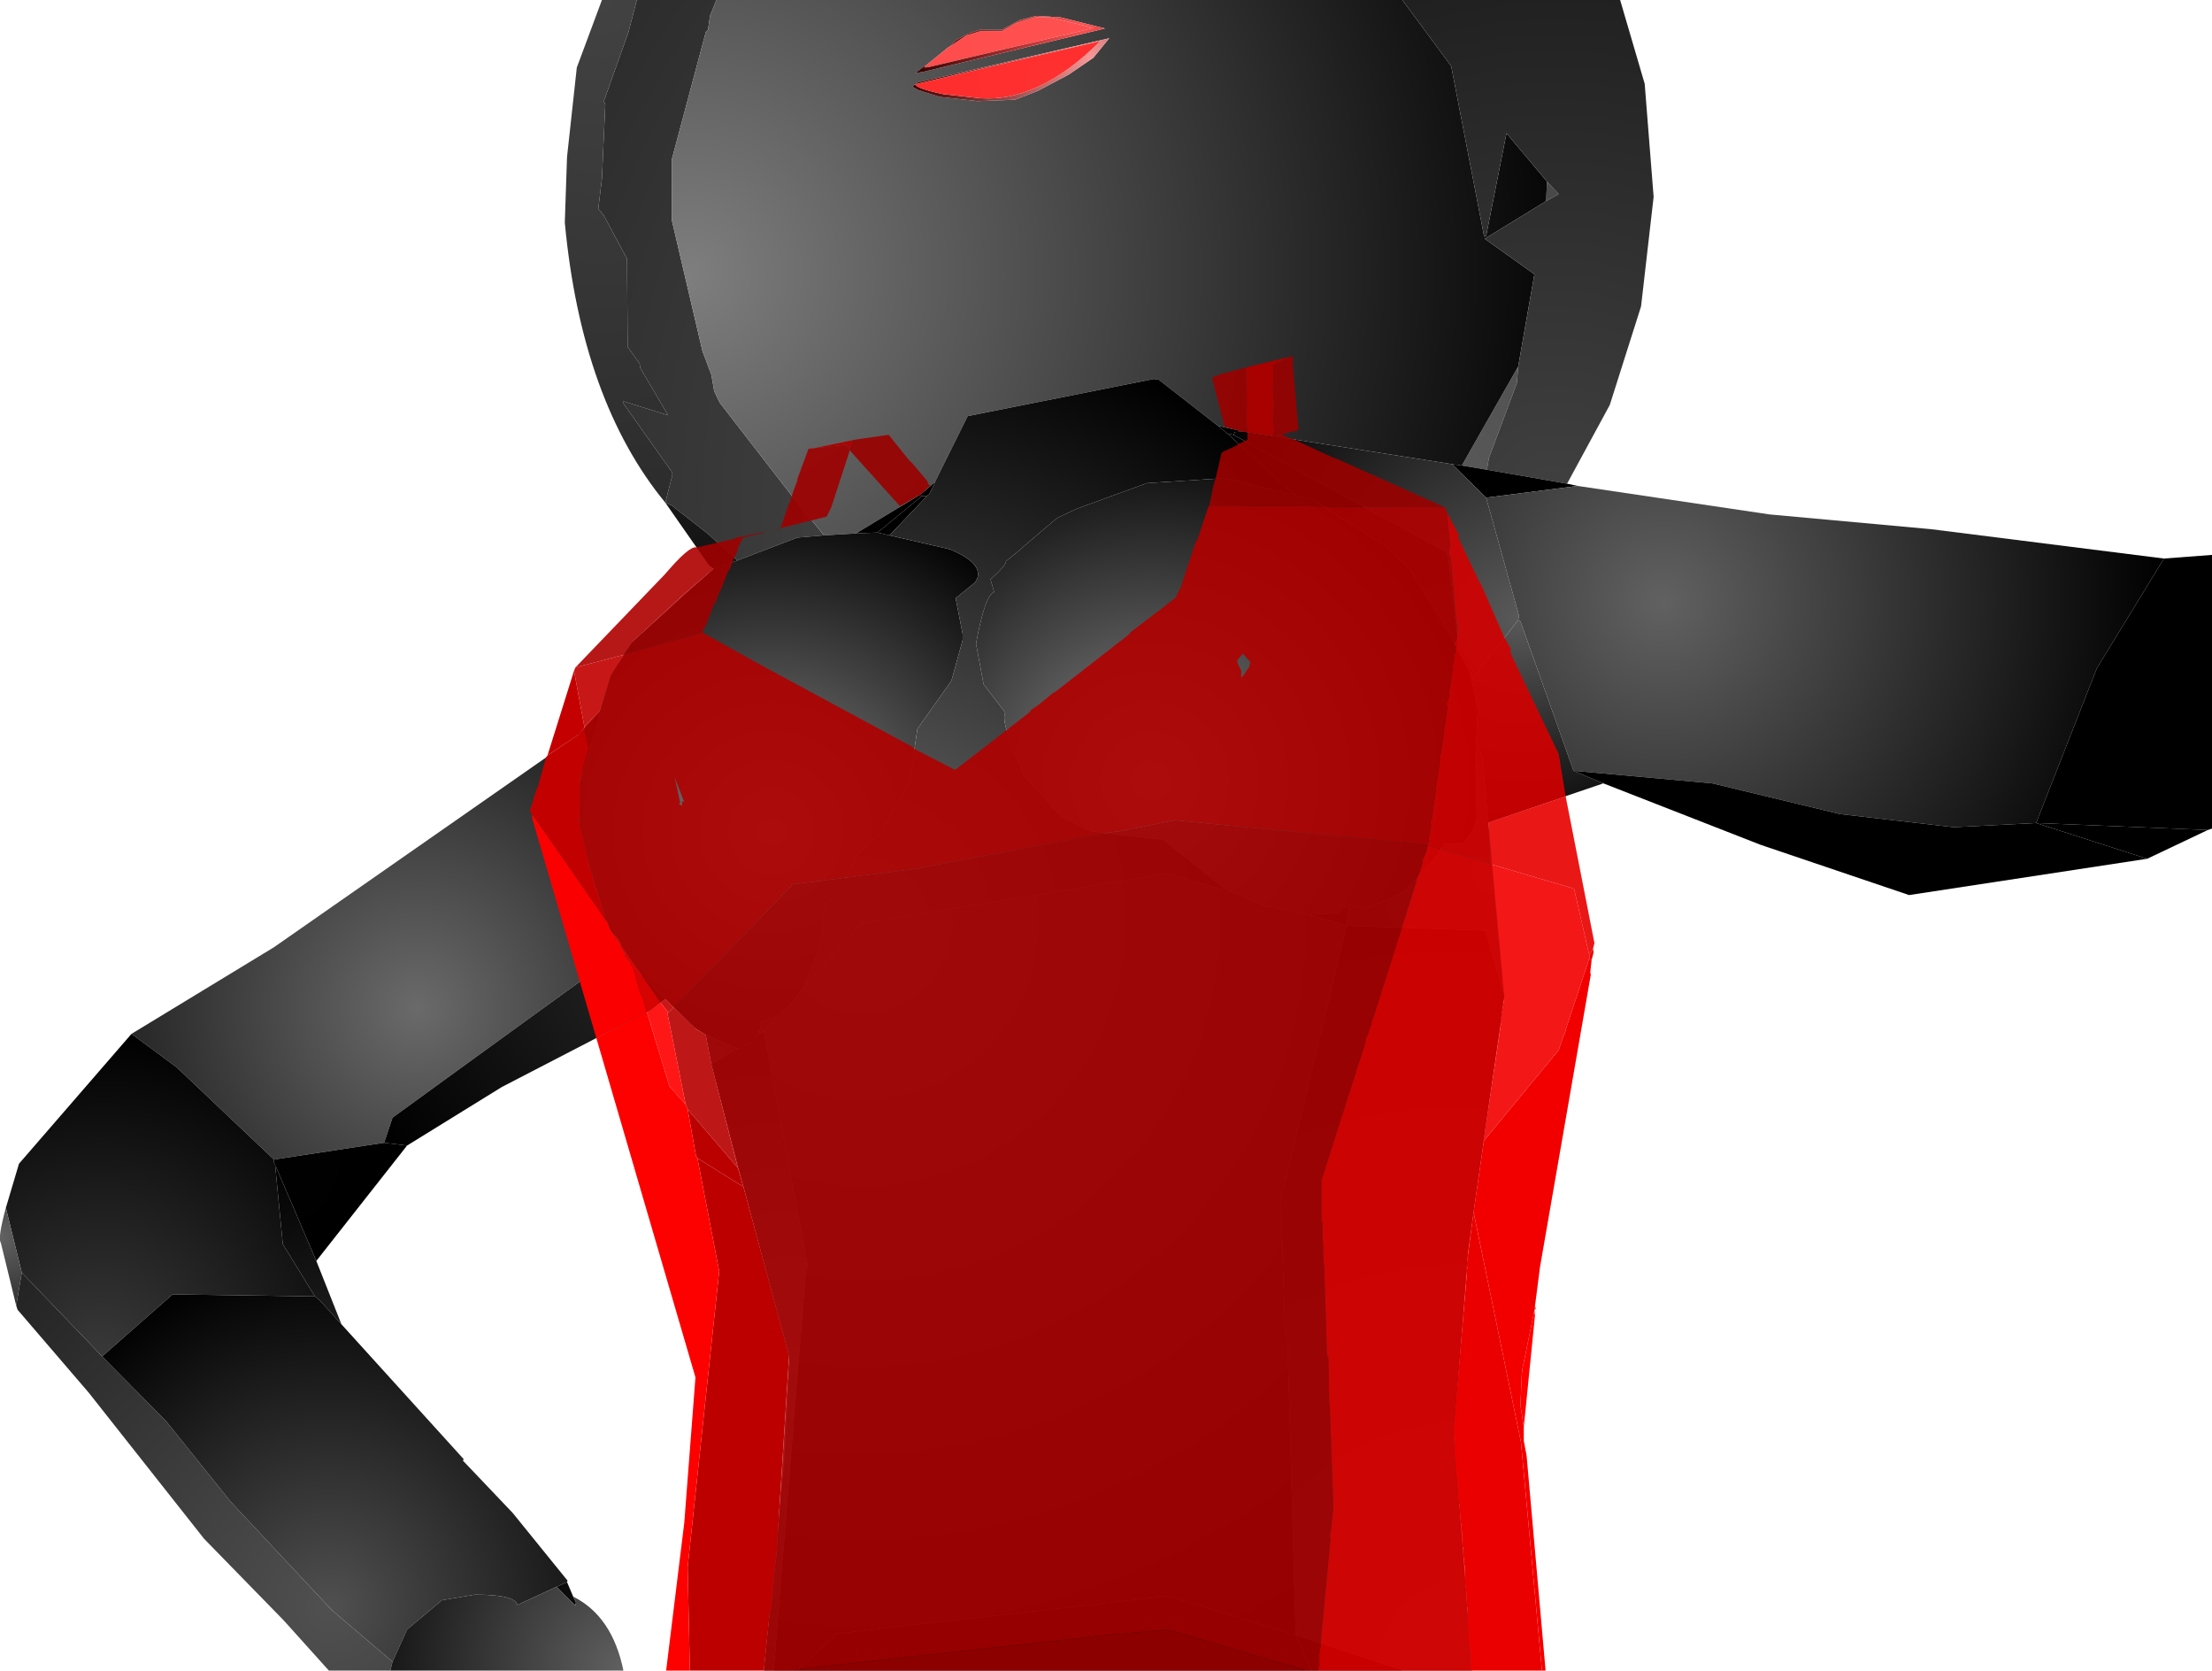 <?xml version="1.0" encoding="UTF-8" standalone="no"?>
<svg xmlns:xlink="http://www.w3.org/1999/xlink" height="299.1px" width="396.15px" xmlns="http://www.w3.org/2000/svg">
  <g transform="matrix(1.0, 0.0, 0.0, 1.0, 397.05, 300.0)">
    <path d="M-283.0 -300.0 L-268.75 -300.0 -269.9 -297.15 -270.25 -294.65 -270.65 -294.25 -276.75 -271.4 -276.75 -260.65 -271.25 -237.15 -269.65 -232.9 -269.15 -230.0 -268.15 -227.9 -255.25 -211.25 -255.0 -211.0 -249.5 -204.15 -254.25 -203.75 -265.0 -199.65 -270.25 -204.4 -276.75 -209.5 -277.9 -210.0 -276.65 -214.9 -276.65 -215.4 -285.5 -227.9 -285.4 -228.15 -277.4 -225.65 -282.4 -234.15 -282.5 -234.9 -284.65 -237.9 -284.75 -253.65 -288.9 -261.4 -289.9 -262.65 -289.25 -268.0 -288.65 -281.25 -288.9 -281.9 -284.5 -294.25 -283.0 -300.0 M-120.15 -264.0 L-120.0 -267.5 -117.9 -265.25 -120.15 -264.0 M-130.75 -215.9 L-135.25 -216.65 -125.15 -234.4 -125.4 -231.4 -130.4 -218.0 -130.75 -215.9" fill="url(#gradient0)" fill-rule="evenodd" stroke="none"/>
    <path d="M-268.75 -300.0 L-145.9 -300.0 -137.15 -288.15 -131.25 -257.65 -130.9 -257.75 -127.25 -276.15 -120.0 -267.5 -120.15 -264.0 -131.15 -257.25 -122.25 -250.9 -125.15 -234.4 -135.25 -216.65 -137.0 -216.9 -174.4 -222.75 -178.9 -223.75 -189.5 -232.0 -190.4 -232.15 -223.75 -225.5 -229.65 -213.65 -232.15 -211.5 -243.75 -204.5 -249.5 -204.15 -255.0 -211.0 -255.25 -211.25 -268.15 -227.9 -269.15 -230.0 -269.65 -232.9 -271.25 -237.15 -276.75 -260.65 -276.75 -271.4 -270.65 -294.25 -270.25 -294.65 -269.9 -297.15 -268.75 -300.0 M-233.15 -284.9 L-233.65 -284.5 -232.65 -283.9 -228.75 -282.65 -222.0 -281.9 -215.25 -282.15 -211.15 -283.75 -205.65 -286.65 -201.25 -289.65 -198.4 -293.15 -232.65 -285.25 -233.15 -284.9 M-231.4 -288.25 L-233.15 -286.9 -231.65 -287.15 -199.15 -294.9 -207.15 -296.9 -211.5 -297.15 -214.4 -296.4 -217.65 -294.65 -221.65 -294.65 -223.25 -294.15 -225.75 -292.9 -227.0 -291.65 -227.25 -291.5 -231.25 -288.25 -231.4 -288.25" fill="url(#gradient1)" fill-rule="evenodd" stroke="none"/>
    <path d="M-270.65 -114.75 L-272.65 -116.0 -277.9 -121.15 -285.25 -128.65 -285.25 -129.25 -288.0 -133.9 -291.4 -144.25 -293.4 -152.25 -293.25 -160.0 -290.15 -169.9 -289.65 -172.65 -287.65 -179.15 -284.0 -184.9 -269.25 -198.15 -265.0 -199.65 -254.25 -203.75 -249.5 -204.15 -243.75 -204.5 -239.9 -204.65 -237.75 -204.15 -226.9 -201.65 Q-221.15 -199.25 -222.0 -196.5 L-222.4 -195.75 -225.9 -192.9 -224.65 -186.5 -224.65 -185.4 -226.65 -178.15 -232.75 -169.5 -234.15 -160.0 -239.15 -151.15 -243.9 -146.5 Q-246.0 -140.65 -249.15 -138.25 L-249.5 -137.4 -249.9 -131.65 -252.9 -123.65 -255.25 -120.4 -257.75 -118.15 -260.9 -116.9 -260.75 -116.25 -261.4 -114.75 -262.65 -113.15 -265.0 -112.25 -270.65 -114.75" fill="url(#gradient2)" fill-rule="evenodd" stroke="none"/>
    <path d="M-232.15 -211.5 L-232.0 -211.15 -239.9 -204.65 -243.75 -204.5 -232.15 -211.5" fill="url(#gradient3)" fill-rule="evenodd" stroke="none"/>
    <path d="M-232.0 -211.15 L-231.0 -211.25 -237.75 -204.15 -239.9 -204.65 -232.0 -211.15" fill="url(#gradient4)" fill-rule="evenodd" stroke="none"/>
    <path d="M-229.65 -213.65 L-229.75 -213.25 -230.65 -211.5 -231.0 -211.25 -232.0 -211.15 -232.15 -211.5 -229.65 -213.65 M-177.25 -222.4 L-178.9 -223.75 -174.4 -222.75 -175.9 -222.65 -176.15 -222.15 -177.25 -222.4" fill="url(#gradient5)" fill-rule="evenodd" stroke="none"/>
    <path d="M-231.0 -211.25 L-230.65 -211.5 -229.75 -213.25 -229.65 -213.65 -223.75 -225.5 -190.4 -232.15 -189.5 -232.0 -178.9 -223.75 -177.25 -222.4 -165.25 -211.4 -177.65 -214.4 -191.65 -213.5 -204.25 -208.9 -207.75 -207.25 -213.75 -202.15 -214.15 -201.75 -216.9 -199.5 Q-216.75 -198.9 -219.65 -196.25 L-219.0 -194.0 Q-220.65 -193.5 -222.25 -184.75 L-220.9 -177.5 -217.0 -172.4 Q-218.0 -170.9 -213.65 -161.15 L-206.9 -153.75 -201.65 -151.15 -188.75 -149.65 -178.0 -141.15 -176.0 -140.15 -187.65 -143.5 -188.9 -143.5 -242.75 -134.65 -252.9 -123.65 -249.9 -131.65 -249.5 -137.4 -249.15 -138.25 Q-246.0 -140.65 -243.9 -146.5 L-239.15 -151.15 -234.15 -160.0 -232.75 -169.5 -226.65 -178.15 -224.65 -185.4 -224.65 -186.5 -225.9 -192.9 -222.4 -195.75 -222.0 -196.5 Q-221.15 -199.25 -226.9 -201.65 L-237.75 -204.15 -231.0 -211.25 M-162.75 -136.25 L-157.65 -136.5 -155.4 -138.0 -155.9 -134.25 -162.75 -136.25 M-260.75 -116.25 L-260.9 -116.9 -257.75 -118.15 -260.25 -115.25 -260.75 -116.25" fill="url(#gradient6)" fill-rule="evenodd" stroke="none"/>
    <path d="M-130.5 -152.75 L-127.65 -121.75 -131.0 -133.4 -155.9 -134.25 -155.4 -138.0 -153.65 -137.5 -151.4 -137.65 -145.5 -140.4 -139.75 -146.65 -138.5 -148.9 -135.15 -148.9 -134.75 -149.25 Q-133.0 -151.4 -132.75 -153.0 L-132.65 -167.5 -131.5 -164.0 -130.5 -152.75 M-165.25 -211.4 L-177.25 -222.4 -176.15 -222.15 -138.0 -201.15 -137.65 -200.25 -135.75 -183.25 -137.4 -186.5 -144.4 -197.9 -148.75 -202.15 -161.25 -210.15 -165.25 -211.4" fill="url(#gradient7)" fill-rule="evenodd" stroke="none"/>
    <path d="M-176.0 -140.15 L-178.0 -141.15 -188.75 -149.65 -201.65 -151.15 -206.9 -153.75 -213.65 -161.15 Q-218.0 -170.9 -217.0 -172.4 L-220.9 -177.5 -222.25 -184.75 Q-220.65 -193.5 -219.0 -194.0 L-219.65 -196.25 Q-216.75 -198.9 -216.9 -199.5 L-214.15 -201.75 -213.75 -202.15 -207.75 -207.25 -204.25 -208.9 -191.65 -213.5 -177.65 -214.4 -165.25 -211.4 -161.25 -210.15 -148.75 -202.15 -144.4 -197.9 -137.4 -186.5 -135.75 -183.25 -135.75 -183.15 -134.0 -180.25 -133.5 -178.25 -132.4 -173.0 -132.65 -167.5 -132.75 -153.0 Q-133.0 -151.4 -134.75 -149.25 L-135.15 -148.9 -138.5 -148.9 -139.75 -146.65 -145.5 -140.4 -151.4 -137.65 -153.65 -137.5 -155.4 -138.0 -157.65 -136.5 -162.75 -136.25 -170.65 -137.9 -176.0 -140.15" fill="url(#gradient8)" fill-rule="evenodd" stroke="none"/>
    <path d="M-254.25 -0.9 L-258.5 -0.9 -252.75 -72.15 -252.4 -73.4 -260.25 -115.25 -257.75 -118.15 -255.25 -120.4 -252.9 -123.65 -242.75 -134.65 -188.9 -143.5 -187.65 -143.5 -176.0 -140.15 -170.65 -137.9 -162.75 -136.25 -155.9 -134.25 -167.65 -85.4 -166.9 -61.25 -166.5 -60.9 -165.0 -7.25 -187.9 -14.25 -247.15 -7.5 -254.25 -0.9" fill="url(#gradient9)" fill-rule="evenodd" stroke="none"/>
    <path d="M-145.9 -300.0 L-106.9 -300.0 -102.5 -285.0 -100.9 -264.75 -103.15 -245.15 -108.75 -227.5 -116.4 -213.4 -130.75 -215.9 -130.4 -218.0 -125.4 -231.4 -125.15 -234.4 -122.25 -250.9 -131.15 -257.25 -120.15 -264.0 -117.9 -265.25 -120.0 -267.5 -127.25 -276.15 -130.9 -257.75 -131.25 -257.65 -137.15 -288.15 -145.9 -300.0" fill="url(#gradient10)" fill-rule="evenodd" stroke="none"/>
    <path d="M-116.4 -213.4 L-114.5 -213.0 -130.9 -210.9 -137.0 -216.9 -135.25 -216.65 -130.75 -215.9 -116.4 -213.4" fill="url(#gradient11)" fill-rule="evenodd" stroke="none"/>
    <path d="M-231.4 -288.25 L-231.25 -288.25 -227.25 -291.5 -227.0 -291.65 -224.0 -293.65 -221.5 -294.4 -217.65 -294.4 -215.0 -295.9 -211.65 -296.9 -209.0 -296.9 -201.15 -295.0 -230.65 -288.0 -231.5 -287.9 -231.4 -288.25" fill="url(#gradient12)" fill-rule="evenodd" stroke="none"/>
    <path d="M-227.0 -291.65 L-225.75 -292.9 -223.25 -294.15 -221.65 -294.65 -217.65 -294.65 -214.4 -296.4 -211.5 -297.15 -207.15 -296.9 -199.15 -294.9 -231.65 -287.15 -233.15 -286.9 -231.4 -288.25 -231.5 -287.9 -230.65 -288.0 -201.15 -295.0 -209.0 -296.9 -211.65 -296.9 -215.0 -295.9 -217.65 -294.4 -221.5 -294.4 -224.0 -293.65 -227.0 -291.65" fill="url(#gradient13)" fill-rule="evenodd" stroke="none"/>
    <path d="M-233.15 -284.9 L-232.65 -285.25 -198.4 -293.15 -201.25 -289.65 -205.65 -286.65 -211.15 -283.75 -215.25 -282.15 -222.0 -281.9 -228.75 -282.65 -232.65 -283.9 -233.65 -284.5 -233.15 -284.9 Q-232.9 -284.15 -228.15 -283.15 L-222.25 -282.5 Q-211.4 -281.25 -200.0 -292.65 L-233.15 -284.9" fill="url(#gradient14)" fill-rule="evenodd" stroke="none"/>
    <path d="M-233.15 -284.9 L-200.0 -292.65 Q-211.4 -281.25 -222.25 -282.5 L-228.15 -283.15 Q-232.9 -284.15 -233.15 -284.9" fill="url(#gradient15)" fill-rule="evenodd" stroke="none"/>
    <path d="M-137.0 -216.9 L-130.9 -210.9 -125.0 -189.75 -125.15 -189.0 -133.5 -178.25 -134.0 -180.25 -135.75 -183.15 -135.75 -183.25 -137.65 -200.25 -138.0 -201.15 -176.15 -222.15 -175.9 -222.65 -174.4 -222.75 -137.0 -216.9" fill="url(#gradient16)" fill-rule="evenodd" stroke="none"/>
    <path d="M-114.5 -213.0 L-80.15 -207.9 -51.15 -205.25 -9.5 -200.0 -21.5 -180.4 -32.4 -152.65 -47.15 -151.9 -67.5 -154.25 -90.4 -159.75 -115.25 -162.0 -124.75 -188.75 -125.15 -189.0 -125.0 -189.75 -130.9 -210.9 -114.5 -213.0" fill="url(#gradient17)" fill-rule="evenodd" stroke="none"/>
    <path d="M-277.9 -210.0 Q-292.9 -228.25 -295.9 -260.15 L-295.5 -271.9 -293.75 -287.9 -289.25 -300.0 -283.0 -300.0 -284.5 -294.25 -288.9 -281.9 -288.65 -281.25 -289.25 -268.0 -289.9 -262.65 -288.9 -261.4 -284.75 -253.65 -284.65 -237.9 -282.5 -234.9 -282.4 -234.15 -277.4 -225.65 -285.4 -228.15 -285.5 -227.9 -276.65 -215.4 -276.65 -214.9 -277.9 -210.0" fill="url(#gradient18)" fill-rule="evenodd" stroke="none"/>
    <path d="M-269.25 -198.15 L-270.15 -198.9 -277.9 -210.0 -276.75 -209.5 -270.25 -204.4 -265.0 -199.65 -269.25 -198.15" fill="url(#gradient19)" fill-rule="evenodd" stroke="none"/>
    <path d="M-9.5 -200.0 L-0.9 -200.65 -0.9 -151.65 -1.65 -151.4 -32.4 -152.65 -21.5 -180.4 -9.5 -200.0" fill="url(#gradient20)" fill-rule="evenodd" stroke="none"/>
    <path d="M-1.65 -151.4 L-12.5 -146.25 -32.4 -152.65 -1.65 -151.4" fill="url(#gradient21)" fill-rule="evenodd" stroke="none"/>
    <path d="M-109.9 -159.75 L-130.5 -152.75 -131.5 -164.0 -132.65 -167.5 -132.4 -173.0 -133.5 -178.25 -125.15 -189.0 -124.75 -188.75 -115.25 -162.0 -109.9 -159.75" fill="url(#gradient22)" fill-rule="evenodd" stroke="none"/>
    <path d="M-12.5 -146.25 L-55.15 -139.75 -81.75 -148.75 -109.9 -159.75 -115.25 -162.0 -90.4 -159.75 -67.5 -154.25 -47.15 -151.9 -32.4 -152.65 -12.5 -146.25" fill="url(#gradient23)" fill-rule="evenodd" stroke="none"/>
    <path d="M-373.5 -114.9 L-348.0 -130.4 -293.5 -168.4 -289.65 -172.65 -290.15 -169.9 -293.25 -160.0 -293.4 -152.25 -291.4 -144.25 -288.0 -133.9 -285.25 -129.25 -285.25 -128.65 -288.4 -127.75 -326.75 -99.9 -328.25 -95.4 -348.0 -92.4 -365.4 -108.9 -373.5 -114.9" fill="url(#gradient24)" fill-rule="evenodd" stroke="none"/>
    <path d="M-396.0 -83.75 L-393.65 -91.65 -373.5 -114.9 -365.4 -108.9 -348.0 -92.4 -348.0 -91.9 -347.9 -91.65 -347.75 -91.4 -347.75 -91.15 -346.4 -77.25 -340.65 -67.9 -366.15 -68.25 -378.75 -57.15 -393.15 -72.15 -396.0 -83.75" fill="url(#gradient25)" fill-rule="evenodd" stroke="none"/>
    <path d="M-394.15 -66.25 L-396.9 -77.5 Q-397.5 -78.25 -396.0 -83.75 L-393.15 -72.15 -394.15 -66.25" fill="url(#gradient26)" fill-rule="evenodd" stroke="none"/>
    <path d="M-327.15 -0.9 L-338.15 -0.9 -346.25 -9.9 -360.5 -24.5 -381.15 -50.65 -393.9 -65.5 -394.15 -66.25 -393.15 -72.15 -378.75 -57.15 -367.25 -45.5 -355.75 -31.15 -337.65 -11.75 -326.75 -2.5 -327.15 -0.9" fill="url(#gradient27)" fill-rule="evenodd" stroke="none"/>
    <path d="M-127.65 -121.75 L-134.15 -76.15 -136.65 -43.15 -133.4 -0.9 -145.75 -0.9 -165.0 -7.25 -166.5 -60.9 -166.9 -61.25 -167.65 -85.4 -155.9 -134.25 -131.0 -133.4 -127.65 -121.75" fill="url(#gradient28)" fill-rule="evenodd" stroke="none"/>
    <path d="M-162.15 -0.9 L-254.25 -0.9 -247.15 -7.5 -187.9 -14.25 -165.0 -7.25 -162.15 -0.9" fill="url(#gradient29)" fill-rule="evenodd" stroke="none"/>
    <path d="M-258.5 -0.9 L-260.25 -0.9 -256.65 -37.75 -255.65 -56.4 -269.65 -109.5 -265.0 -112.25 -262.65 -113.15 -261.4 -114.75 -260.25 -115.25 -252.4 -73.4 -252.75 -72.15 -258.5 -0.9" fill="url(#gradient30)" fill-rule="evenodd" stroke="none"/>
    <path d="M-277.9 -121.15 L-280.4 -119.25 -307.15 -105.4 -324.15 -94.9 -328.25 -95.4 -326.75 -99.9 -288.4 -127.75 -285.25 -128.65 -277.9 -121.15" fill="url(#gradient31)" fill-rule="evenodd" stroke="none"/>
    <path d="M-324.15 -94.9 L-340.4 -74.25 -347.65 -91.15 -347.75 -91.15 -347.75 -91.4 -347.9 -91.65 -348.0 -91.9 -348.0 -92.4 -328.25 -95.4 -324.15 -94.9" fill="url(#gradient32)" fill-rule="evenodd" stroke="none"/>
    <path d="M-269.65 -109.5 L-270.65 -114.75 -265.0 -112.25 -269.65 -109.5 M-261.4 -114.75 L-260.75 -116.25 -260.25 -115.25 -261.4 -114.75" fill="url(#gradient33)" fill-rule="evenodd" stroke="none"/>
    <path d="M-340.4 -74.25 L-335.9 -62.9 -339.75 -67.15 -340.65 -67.9 -346.4 -77.25 -347.75 -91.15 -347.65 -91.15 -340.4 -74.25" fill="url(#gradient34)" fill-rule="evenodd" stroke="none"/>
    <path d="M-335.9 -62.9 L-314.0 -38.75 -314.15 -38.5 -305.25 -29.15 -295.4 -17.0 -295.5 -16.75 -297.4 -15.9 -304.4 -12.65 Q-304.75 -14.5 -312.0 -14.5 L-317.9 -13.5 -324.15 -8.25 -326.75 -2.5 -337.65 -11.75 -355.75 -31.15 -367.25 -45.5 -378.75 -57.15 -366.15 -68.25 -340.65 -67.9 -339.75 -67.15 -335.9 -62.9" fill="url(#gradient35)" fill-rule="evenodd" stroke="none"/>
    <path d="M-295.5 -16.75 L-294.4 -14.15 -293.9 -13.15 -294.0 -12.5 -297.4 -15.9 -295.5 -16.75" fill="url(#gradient36)" fill-rule="evenodd" stroke="none"/>
    <path d="M-294.4 -14.15 Q-287.4 -10.65 -285.4 -0.9 L-327.15 -0.9 -326.75 -2.5 -324.15 -8.25 -317.9 -13.5 -312.0 -14.5 Q-304.75 -14.5 -304.4 -12.65 L-297.4 -15.9 -294.0 -12.5 -293.9 -13.15 -294.4 -14.15" fill="url(#gradient37)" fill-rule="evenodd" stroke="none"/>
    <path d="M-145.75 -0.9 L-162.15 -0.9 -165.0 -7.25 -145.75 -0.9" fill="url(#gradient38)" fill-rule="evenodd" stroke="none"/>
    <path d="M-163.0 -0.9 L-255.5 -0.9 -254.4 -1.0 -254.25 -1.15 -202.15 -6.9 -201.65 -7.0 -187.9 -8.25 -163.0 -0.9 M-244.5 -221.15 L-244.15 -221.25 -237.9 -222.15 -234.15 -217.5 -233.75 -217.15 -231.0 -213.9 -230.75 -213.25 -230.4 -213.0 -230.65 -212.9 -232.15 -211.5 -235.9 -209.4 -244.9 -219.4 -245.0 -219.75 -244.65 -220.5 -244.5 -221.15 M-138.25 -209.15 L-180.15 -209.5 -180.5 -209.4 -179.65 -213.4 -179.4 -214.15 -178.25 -219.0 -175.75 -220.15 -175.25 -220.5 -173.65 -221.25 -173.65 -222.65 -174.4 -222.65 -177.75 -223.65 -179.9 -232.0 -179.9 -232.5 -178.9 -232.75 -178.9 -232.9 -173.75 -234.25 -173.9 -233.65 -173.75 -227.4 -173.9 -227.15 -173.75 -226.65 -173.9 -226.25 -173.65 -222.65 -169.15 -221.9 -168.75 -223.15 -169.0 -223.9 -168.9 -228.0 -169.15 -230.75 -169.0 -231.15 -169.0 -234.65 -166.0 -236.15 -165.5 -236.15 -165.5 -234.5 -164.5 -223.0 -167.4 -222.25 -168.15 -222.15 -168.65 -221.9 -169.15 -221.9 -170.0 -221.5 -170.75 -221.25 -170.25 -221.25 -170.0 -221.5 -168.65 -221.9 -168.25 -221.9 -168.15 -222.0 -167.4 -222.15 -166.0 -221.5 -165.5 -221.4 -158.5 -218.15 -157.4 -217.75 -138.25 -209.15" fill="#9b0000" fill-opacity="0.91" fill-rule="evenodd" stroke="none"/>
    <path d="M-167.4 -222.15 L-168.15 -222.0 -168.25 -221.9 -168.65 -221.9 -170.0 -221.5 -170.25 -221.25 -170.75 -221.25 -170.0 -221.5 -169.15 -221.9 -168.65 -221.9 -168.15 -222.15 -167.4 -222.25 -167.4 -222.15" fill="#aa0000" fill-rule="evenodd" stroke="none"/>
    <path d="M-173.65 -222.65 L-173.9 -226.25 -173.75 -226.65 -173.9 -227.15 -173.75 -227.4 -173.9 -233.65 -173.75 -234.25 -166.0 -236.15 -169.0 -234.65 -169.0 -231.15 -169.15 -230.75 -168.9 -228.0 -169.0 -223.9 -168.75 -223.15 -169.15 -221.9 -173.65 -222.65" fill="#a90000" fill-rule="evenodd" stroke="none"/>
    <path d="M-137.9 -208.25 L-137.25 -202.0 -137.5 -201.4 -137.4 -200.5 -137.15 -200.0 -136.4 -191.15 -136.4 -190.75 -136.25 -190.15 -136.25 -189.5 -136.15 -189.0 -136.15 -188.4 -136.0 -188.0 -136.0 -186.5 -136.15 -185.65 -136.5 -184.75 -136.5 -184.4 -136.25 -184.15 -136.4 -183.9 -136.5 -182.9 -136.75 -182.65 -136.65 -182.4 -136.65 -182.0 -136.75 -181.15 -137.0 -180.75 -136.9 -180.25 -137.4 -176.65 -137.65 -176.15 -137.5 -175.75 -137.65 -174.9 -138.0 -174.0 -137.9 -173.5 -137.9 -173.0 -139.0 -165.0 -139.25 -164.65 -139.15 -164.0 -139.75 -159.65 -140.0 -158.9 -139.9 -158.65 -140.65 -153.25 -140.9 -152.9 -140.75 -152.25 -141.0 -150.65 -141.15 -150.25 -141.15 -149.65 -141.4 -148.65 -155.4 -150.15 -155.9 -150.15 -186.65 -153.15 -196.65 -151.15 -198.75 -150.9 -233.4 -144.4 -255.25 -141.65 -255.5 -141.15 -255.75 -141.0 -255.9 -140.75 -256.15 -140.5 -256.4 -140.4 -256.65 -140.0 -256.9 -140.0 -257.25 -139.4 -263.25 -133.25 -263.5 -132.9 -265.25 -131.15 -265.65 -131.0 -265.75 -130.65 -267.9 -128.4 -268.0 -128.25 -269.25 -127.0 -269.4 -126.9 -272.5 -123.65 -272.75 -123.5 -272.9 -123.25 -275.75 -120.25 -276.0 -120.15 -276.15 -119.9 -276.4 -119.65 -277.9 -121.15 -278.75 -120.5 -285.65 -130.5 -285.9 -131.25 -286.5 -132.15 -287.4 -133.0 -287.9 -133.75 -288.15 -134.5 -288.5 -135.15 -290.75 -142.25 -290.75 -142.65 -290.9 -142.9 -291.0 -143.75 -291.15 -143.9 -291.25 -144.15 -291.4 -144.4 -293.4 -153.25 -293.25 -153.65 -293.25 -160.0 -292.65 -162.15 -292.75 -162.15 -291.65 -166.0 -292.4 -169.65 -292.4 -169.9 -289.65 -172.65 -287.4 -179.4 -287.0 -179.9 -285.4 -182.75 -285.15 -182.9 -284.0 -183.15 -283.65 -183.4 -283.0 -183.4 -282.65 -183.65 -280.65 -184.15 -280.4 -184.25 -273.25 -186.15 -272.75 -186.4 -271.25 -186.75 -260.9 -181.0 -233.4 -166.15 -233.25 -165.9 -226.0 -162.15 -212.75 -172.4 -212.4 -172.9 -211.25 -173.65 -208.5 -175.9 -207.9 -176.25 -194.75 -186.5 -194.65 -186.75 -189.75 -190.5 -189.5 -190.65 -186.5 -193.0 -185.9 -194.25 -185.65 -194.65 -182.9 -203.0 -182.65 -203.25 -180.65 -209.25 -180.5 -209.4 -180.15 -209.5 -138.25 -209.15 -137.9 -208.25 M-174.65 -182.75 L-175.5 -181.75 -175.4 -181.25 -174.75 -179.9 -174.75 -178.75 -174.4 -179.0 -173.65 -180.15 -173.4 -180.4 -173.15 -181.25 -173.15 -181.5 -174.5 -183.0 -174.65 -182.75 M-274.65 -156.75 L-276.25 -160.9 -275.25 -156.4 -275.25 -156.25 -275.4 -156.15 -275.4 -156.0 -275.15 -155.9 -274.9 -155.75 -274.9 -156.5 -274.5 -156.5 -274.65 -156.75" fill="#b00000" fill-opacity="0.91" fill-rule="evenodd" stroke="none"/>
    <path d="M-272.25 -202.0 L-265.65 -203.5 -265.15 -203.75 -260.15 -204.75 -260.15 -204.65 -264.0 -203.75 -264.9 -201.9 -265.0 -201.25 -265.9 -199.4 -265.9 -199.25 -266.4 -198.0 -266.65 -197.75 -267.9 -194.5 -268.15 -194.15 -268.9 -192.15 -269.15 -191.9 -270.65 -188.0 -271.0 -187.5 -271.25 -186.75 -272.75 -186.4 -273.25 -186.15 -280.4 -184.25 -280.65 -184.15 -282.65 -183.65 -283.0 -183.4 -283.65 -183.4 -284.0 -183.15 -285.15 -182.9 -284.0 -184.9 -274.15 -194.0 -273.65 -194.4 -273.5 -194.5 -273.4 -194.65 -269.25 -198.15 -269.75 -198.65 -272.25 -202.0 M-258.45 -205.15 L-257.25 -205.5 -255.65 -210.15 -255.5 -210.15 -255.4 -210.5 -255.65 -210.65 -255.15 -211.0 -255.25 -211.25 -254.25 -214.0 -254.25 -214.25 -252.25 -219.65 -251.25 -219.75 -245.5 -220.4 -245.25 -220.15 -245.0 -219.75 -244.9 -219.4 -245.0 -218.9 -248.15 -209.25 -249.0 -207.5 -258.45 -205.15" fill="#9f0000" fill-opacity="0.91" fill-rule="evenodd" stroke="none"/>
    <path d="M-251.25 -219.75 L-244.5 -221.15 -244.65 -220.5 -245.0 -219.75 -245.25 -220.15 -245.5 -220.4 -251.25 -219.75" fill="#ad0000" fill-rule="evenodd" stroke="none"/>
    <path d="M-294.0 -180.5 L-278.0 -197.15 Q-273.65 -202.25 -272.4 -202.0 L-272.25 -202.0 -269.75 -198.65 -269.25 -198.15 -273.4 -194.65 -273.5 -194.5 -273.65 -194.4 -274.15 -194.0 -284.0 -184.9 -285.15 -182.9 -285.4 -182.75 -294.0 -180.5" fill="#af0000" fill-opacity="0.91" fill-rule="evenodd" stroke="none"/>
    <path d="M-137.9 -208.25 L-135.75 -204.15 -135.9 -203.75 -132.15 -195.9 -131.75 -195.25 -127.65 -185.9 -126.5 -183.9 -126.5 -183.0 -117.9 -165.0 -116.65 -157.4 -130.5 -152.75 -130.25 -148.0 -130.15 -147.65 -130.15 -145.4 -131.4 -145.65 -132.0 -145.9 -137.75 -147.5 -138.0 -147.75 -139.0 -147.9 -139.0 -148.0 -141.4 -148.65 -141.15 -149.65 -141.15 -150.25 -141.0 -150.65 -140.75 -152.25 -140.9 -152.9 -140.65 -153.25 -139.9 -158.65 -140.0 -158.9 -139.75 -159.65 -139.15 -164.0 -139.25 -164.65 -139.0 -165.0 -137.9 -173.0 -137.9 -173.5 -138.0 -174.0 -137.65 -174.9 -137.5 -175.75 -137.65 -176.15 -137.4 -176.65 -136.9 -180.25 -137.0 -180.75 -136.75 -181.15 -136.65 -182.0 -136.65 -182.4 -136.75 -182.65 -136.5 -182.9 -136.4 -183.9 -136.25 -184.15 -136.5 -184.4 -136.5 -184.75 -136.15 -185.65 -136.0 -186.5 -136.0 -188.0 -136.15 -188.4 -136.15 -189.0 -136.25 -189.5 -136.25 -190.15 -136.4 -190.75 -136.4 -191.15 -137.15 -200.0 -137.4 -200.5 -137.5 -201.4 -137.25 -202.0 -137.9 -208.25" fill="#d30000" fill-opacity="0.91" fill-rule="evenodd" stroke="none"/>
    <path d="M-161.0 -0.9 L-163.0 -0.9 -187.9 -8.25 -201.65 -7.0 -202.15 -6.9 -254.25 -1.15 -254.4 -1.0 -255.5 -0.9 -260.25 -0.9 -259.25 -10.65 -259.15 -10.9 -258.9 -12.25 -258.9 -12.5 -258.25 -19.65 -258.15 -20.15 -258.15 -20.65 -258.0 -21.5 -255.75 -56.9 -255.9 -57.9 -263.9 -87.5 -264.9 -90.9 -269.65 -109.5 -270.65 -114.75 -272.25 -115.65 -276.4 -119.65 -276.15 -119.9 -276.0 -120.15 -275.75 -120.25 -272.9 -123.25 -272.75 -123.5 -272.5 -123.65 -269.4 -126.9 -269.25 -127.0 -268.0 -128.25 -267.9 -128.4 -265.75 -130.65 -265.65 -131.0 -265.25 -131.15 -263.5 -132.9 -263.25 -133.25 -257.25 -139.4 -256.9 -140.0 -256.65 -140.0 -256.4 -140.4 -256.15 -140.5 -255.9 -140.75 -255.75 -141.0 -255.5 -141.15 -255.25 -141.65 -233.4 -144.4 -198.75 -150.9 -196.65 -151.15 -186.65 -153.15 -155.9 -150.15 -155.4 -150.15 -141.4 -148.65 -141.4 -148.4 -141.5 -147.9 -141.9 -146.75 -142.15 -146.4 -142.25 -146.0 -142.25 -145.65 -142.5 -144.75 -142.65 -144.4 -142.75 -144.0 -142.9 -143.65 -143.0 -143.25 -143.25 -142.65 -143.4 -142.4 -143.4 -142.0 -144.15 -139.75 -144.25 -139.25 -144.4 -138.9 -144.5 -138.5 -144.65 -138.15 -144.75 -137.75 -144.9 -137.4 -145.25 -136.15 -145.9 -134.25 -146.0 -133.75 -146.15 -133.4 -146.25 -133.0 -146.4 -132.65 -146.5 -132.25 -146.65 -131.9 -146.75 -131.5 -146.9 -131.15 -147.0 -130.65 -147.9 -127.9 -148.0 -127.5 -148.15 -127.15 -148.25 -126.75 -148.4 -126.4 -148.5 -126.0 -148.65 -125.65 -148.75 -125.15 -149.65 -122.5 -149.75 -122.0 -149.9 -121.65 -150.0 -121.25 -150.15 -120.9 -150.25 -120.5 -150.4 -120.15 -150.75 -118.9 -151.4 -117.0 -151.5 -116.5 -151.65 -116.15 -151.75 -115.75 -151.9 -115.4 -152.0 -115.0 -152.4 -114.15 -152.5 -114.15 -152.5 -113.4 -153.5 -110.25 -153.65 -109.9 -153.75 -109.5 -153.9 -109.15 -154.0 -108.75 -154.15 -108.4 -154.25 -107.9 -155.15 -105.15 -155.25 -104.75 -155.4 -104.4 -155.5 -104.0 -155.65 -103.65 -155.75 -103.25 -155.9 -102.9 -156.25 -101.65 -156.9 -99.75 -157.0 -99.25 -157.15 -98.9 -157.25 -98.5 -157.4 -98.15 -157.5 -97.75 -157.65 -97.4 -158.0 -96.15 -158.9 -93.4 -159.0 -93.0 -159.15 -92.65 -159.25 -92.25 -159.4 -91.9 -159.5 -91.5 -159.65 -91.15 -159.75 -90.65 -160.4 -88.75 -160.4 -81.4 -160.25 -81.15 -160.0 -74.0 -159.9 -73.25 -159.4 -57.4 -159.15 -57.0 -159.0 -49.25 -158.9 -48.65 -158.25 -30.15 -158.65 -26.0 -158.9 -25.0 -158.75 -24.5 -160.5 -5.9 -160.5 -5.65 -160.9 -3.15 -160.75 -2.75 -161.0 -0.9" fill="#a60000" fill-opacity="0.91" fill-rule="evenodd" stroke="none"/>
    <path d="M-294.25 -179.9 L-294.0 -180.5 -285.4 -182.75 -287.0 -179.9 -287.4 -179.4 -289.65 -172.65 -292.4 -169.9 -294.25 -179.9 M-278.75 -120.5 L-277.9 -121.15 -276.4 -119.65 -277.15 -118.9 -277.4 -118.75 -278.75 -120.5" fill="#c20000" fill-opacity="0.91" fill-rule="evenodd" stroke="none"/>
    <path d="M-130.15 -145.4 L-130.15 -147.65 -130.25 -148.0 -130.5 -152.75 -116.65 -157.4 -111.5 -131.15 -111.75 -130.15 -112.4 -128.9 -115.15 -140.9 -130.0 -145.25 -130.15 -145.4 M-287.4 -133.0 L-286.5 -132.15 -285.9 -131.25 -285.65 -130.5 -278.75 -120.5 -280.15 -119.5 -281.25 -118.9 -282.0 -121.5 -282.4 -122.15 -283.65 -126.75 -285.0 -128.65 -285.15 -128.65 -285.15 -128.9 -285.25 -129.15 -285.25 -129.25 -287.4 -133.0" fill="#e80000" fill-opacity="0.91" fill-rule="evenodd" stroke="none"/>
    <path d="M-290.25 -114.15 L-301.75 -153.5 -301.75 -154.15 -301.4 -153.75 -288.5 -135.15 -288.15 -134.5 -287.9 -133.75 -287.4 -133.0 -285.25 -129.25 -285.25 -129.15 -285.15 -128.9 -285.15 -128.65 -285.0 -128.65 -283.65 -126.75 -282.4 -122.15 -282.0 -121.5 -281.25 -118.9 -290.25 -114.15" fill="#fb0000" fill-rule="evenodd" stroke="none"/>
    <path d="M-301.75 -154.15 L-302.15 -154.75 -301.15 -158.15 -300.65 -159.4 -299.25 -164.4 -299.0 -164.75 -293.75 -168.25 -293.25 -168.65 -292.4 -169.65 -291.65 -166.0 -292.75 -162.15 -292.65 -162.15 -293.25 -160.0 -293.25 -153.65 -293.4 -153.25 -291.4 -144.4 -291.25 -144.15 -291.15 -143.9 -291.0 -143.75 -290.9 -142.9 -290.75 -142.65 -290.75 -142.25 -288.5 -135.15 -301.4 -153.75 -301.75 -154.15" fill="#c30000" fill-rule="evenodd" stroke="none"/>
    <path d="M-299.0 -164.75 L-294.25 -179.9 -292.4 -169.9 -292.4 -169.65 -293.25 -168.65 -293.75 -168.25 -299.0 -164.75" fill="#c50000" fill-rule="evenodd" stroke="none"/>
    <path d="M-141.4 -148.65 L-139.0 -148.0 -139.0 -147.9 -138.0 -147.75 -137.75 -147.5 -132.0 -145.9 -131.4 -145.65 -130.15 -145.4 -130.0 -145.25 -130.0 -145.15 -129.9 -144.65 -128.25 -126.5 -128.15 -126.0 -128.15 -124.0 -127.9 -122.9 -127.9 -122.4 -127.65 -121.15 -128.4 -117.15 -128.25 -116.65 -131.4 -95.65 -131.4 -95.15 -133.15 -83.0 -134.4 -73.5 -134.25 -73.0 -134.5 -72.65 -134.4 -71.4 -136.75 -43.75 -136.4 -37.15 -136.25 -36.5 -136.25 -36.25 -136.15 -35.4 -136.15 -34.75 -136.0 -33.9 -136.0 -33.25 -135.9 -32.4 -135.9 -31.75 -135.75 -30.9 -135.75 -30.75 -135.65 -30.4 -135.5 -27.4 -135.4 -27.25 -135.4 -25.9 -135.25 -25.9 -135.25 -24.5 -135.15 -24.5 -135.25 -24.15 -135.15 -23.5 -135.15 -23.0 -135.0 -23.0 -135.0 -21.65 -134.9 -20.9 -134.9 -19.9 -134.75 -19.75 -134.75 -18.0 -134.65 -17.9 -134.65 -16.15 -134.5 -16.0 -134.4 -12.25 -134.25 -12.25 -134.15 -8.5 -134.0 -8.5 -134.0 -5.9 -133.9 -5.0 -133.9 -4.65 -133.75 -4.15 -133.75 -2.0 -133.65 -1.25 -133.5 -0.9 -161.0 -0.9 -160.75 -2.75 -160.9 -3.15 -160.5 -5.65 -160.5 -5.9 -158.75 -24.5 -158.9 -25.0 -158.65 -26.0 -158.25 -30.15 -158.9 -48.65 -159.0 -49.25 -159.15 -57.0 -159.4 -57.4 -159.9 -73.25 -160.0 -74.0 -160.25 -81.15 -160.4 -81.4 -160.4 -88.75 -159.75 -90.65 -159.65 -91.15 -159.5 -91.5 -159.4 -91.9 -159.25 -92.25 -159.15 -92.65 -159.0 -93.0 -158.9 -93.4 -158.0 -96.15 -157.65 -97.4 -157.5 -97.75 -157.4 -98.15 -157.25 -98.5 -157.15 -98.9 -157.0 -99.25 -156.9 -99.75 -156.25 -101.65 -155.9 -102.9 -155.75 -103.25 -155.65 -103.65 -155.5 -104.0 -155.4 -104.4 -155.25 -104.75 -155.15 -105.15 -154.25 -107.9 -154.15 -108.4 -154.0 -108.75 -153.9 -109.15 -153.75 -109.5 -153.65 -109.9 -153.5 -110.25 -152.5 -113.4 -152.5 -114.15 -152.4 -114.15 -152.0 -115.0 -151.9 -115.4 -151.75 -115.75 -151.65 -116.15 -151.5 -116.5 -151.4 -117.0 -150.75 -118.9 -150.4 -120.15 -150.25 -120.5 -150.15 -120.9 -150.0 -121.25 -149.9 -121.65 -149.75 -122.0 -149.65 -122.5 -148.75 -125.15 -148.65 -125.65 -148.5 -126.0 -148.4 -126.4 -148.25 -126.75 -148.15 -127.15 -148.0 -127.5 -147.9 -127.9 -147.0 -130.65 -146.9 -131.15 -146.75 -131.5 -146.65 -131.9 -146.5 -132.25 -146.4 -132.65 -146.25 -133.0 -146.15 -133.4 -146.0 -133.75 -145.9 -134.25 -145.25 -136.15 -144.9 -137.4 -144.75 -137.75 -144.65 -138.15 -144.5 -138.5 -144.4 -138.9 -144.25 -139.25 -144.15 -139.75 -143.4 -142.0 -143.4 -142.4 -143.25 -142.65 -143.0 -143.25 -142.9 -143.65 -142.75 -144.0 -142.65 -144.4 -142.5 -144.75 -142.25 -145.65 -142.25 -146.0 -142.15 -146.4 -141.9 -146.75 -141.5 -147.9 -141.4 -148.4 -141.4 -148.65" fill="#db0000" fill-opacity="0.91" fill-rule="evenodd" stroke="none"/>
    <path d="M-260.25 -0.9 L-273.5 -0.9 -273.9 -19.4 -268.25 -72.4 -272.15 -92.65 -263.9 -87.5 -255.9 -57.9 -255.75 -56.9 -258.0 -21.5 -258.15 -20.65 -258.15 -20.15 -258.25 -19.65 -258.9 -12.5 -258.9 -12.25 -259.15 -10.9 -259.25 -10.65 -260.25 -0.9" fill="#bc0000" fill-rule="evenodd" stroke="none"/>
    <path d="M-263.9 -87.5 L-272.15 -92.65 -272.4 -93.0 -273.9 -101.4 -264.9 -90.9 -263.9 -87.5" fill="#bb0000" fill-rule="evenodd" stroke="none"/>
    <path d="M-274.25 -102.25 L-277.5 -118.5 -277.4 -118.75 -277.15 -118.9 -276.4 -119.65 -272.25 -115.65 -270.65 -114.75 -269.65 -109.5 -264.9 -90.9 -273.9 -101.4 -274.25 -102.25" fill="#b70000" fill-opacity="0.91" fill-rule="evenodd" stroke="none"/>
    <path d="M-274.25 -102.25 L-277.15 -105.5 -280.5 -116.5 -280.5 -116.65 -281.25 -118.9 -280.15 -119.5 -278.75 -120.5 -277.4 -118.75 -277.5 -118.5 -274.25 -102.25" fill="#ff0000" fill-opacity="0.91" fill-rule="evenodd" stroke="none"/>
    <path d="M-273.5 -0.9 L-277.75 -0.9 -274.5 -27.4 -272.5 -53.4 -290.25 -114.15 -281.25 -118.9 -280.5 -116.65 -280.5 -116.5 -277.15 -105.5 -274.25 -102.25 -273.9 -101.4 -272.4 -93.0 -272.15 -92.65 -268.25 -72.4 -273.9 -19.4 -273.5 -0.9" fill="#fd0000" fill-rule="evenodd" stroke="none"/>
    <path d="M-131.4 -95.65 L-128.25 -116.65 -128.4 -117.15 -127.65 -121.15 -127.9 -122.4 -127.9 -122.9 -128.15 -124.0 -128.15 -126.0 -128.25 -126.5 -129.9 -144.65 -130.0 -145.15 -130.0 -145.25 -115.15 -140.9 -112.4 -128.9 -112.4 -128.25 -112.5 -128.25 -112.5 -128.15 -116.65 -115.65 -116.65 -115.5 -116.9 -114.75 -117.0 -114.65 -117.9 -112.0 -131.4 -95.65" fill="#f10000" fill-opacity="0.91" fill-rule="evenodd" stroke="none"/>
    <path d="M-112.0 -128.15 L-112.25 -125.9 -112.15 -125.5 -121.25 -73.15 -122.15 -66.15 -122.25 -65.4 -124.4 -54.9 -124.4 -54.5 -124.5 -54.15 -124.75 -48.4 -124.15 -44.5 -124.15 -42.0 -123.65 -39.4 -120.25 -0.9 -120.9 -0.9 -124.65 -41.75 -133.15 -83.0 -131.4 -95.15 -131.4 -95.65 -117.9 -112.0 -117.0 -114.65 -116.9 -114.75 -116.65 -115.5 -116.65 -115.65 -112.5 -128.15 -112.5 -128.25 -112.4 -128.25 -112.0 -128.15" fill="#f20000" fill-rule="evenodd" stroke="none"/>
    <path d="M-111.75 -130.15 L-111.65 -129.5 -112.0 -128.15 -112.4 -128.25 -112.4 -128.9 -111.75 -130.15" fill="#ea0000" fill-rule="evenodd" stroke="none"/>
    <path d="M-120.9 -0.9 L-133.5 -0.9 -133.65 -1.25 -133.75 -2.0 -133.75 -4.15 -133.9 -4.65 -133.9 -5.0 -134.0 -5.9 -134.0 -8.5 -134.15 -8.5 -134.25 -12.25 -134.4 -12.25 -134.5 -16.0 -134.65 -16.15 -134.65 -17.9 -134.75 -18.0 -134.75 -19.75 -134.9 -19.9 -134.9 -20.9 -135.0 -21.65 -135.0 -23.0 -135.15 -23.0 -135.15 -23.5 -135.25 -24.15 -135.15 -24.5 -135.25 -24.5 -135.25 -25.9 -135.4 -25.9 -135.4 -27.25 -135.5 -27.4 -135.65 -30.4 -135.75 -30.75 -135.75 -30.9 -135.9 -31.75 -135.9 -32.4 -136.0 -33.25 -136.0 -33.9 -136.15 -34.75 -136.15 -35.4 -136.25 -36.25 -136.25 -36.5 -136.4 -37.15 -136.75 -43.75 -134.4 -71.4 -134.5 -72.65 -134.25 -73.0 -134.4 -73.5 -133.15 -83.0 -124.65 -41.75 -120.9 -0.9" fill="#eb0000" fill-rule="evenodd" stroke="none"/>
    <path d="M-122.15 -66.15 L-122.0 -65.75 -122.25 -65.4 -122.15 -64.5 -124.15 -44.5 -124.75 -48.4 -124.5 -54.15 -124.4 -54.5 -124.4 -54.9 -122.25 -65.4 -122.15 -66.15" fill="#ff0000" fill-rule="evenodd" stroke="none"/>
  </g>
  <defs>
    <radialGradient cx="0" cy="0" gradientTransform="matrix(0.209, 0.0, 0.0, 0.209, -144.7, -208.35)" gradientUnits="userSpaceOnUse" id="gradient0" r="819.2" spreadMethod="pad">
      <stop offset="0.0" stop-color="#5b5b5b"/>
      <stop offset="1.0" stop-color="#2b2b2b"/>
    </radialGradient>
    <radialGradient cx="0" cy="0" gradientTransform="matrix(0.189, 0.0, 0.0, 0.189, -273.55, -250.9)" gradientUnits="userSpaceOnUse" id="gradient1" r="819.2" spreadMethod="pad">
      <stop offset="0.0" stop-color="#7e7e7e"/>
      <stop offset="1.0" stop-color="#070707"/>
    </radialGradient>
    <radialGradient cx="0" cy="0" gradientTransform="matrix(0.076, 0.0, 0.0, 0.076, -258.85, -151.1)" gradientUnits="userSpaceOnUse" id="gradient2" r="819.2" spreadMethod="pad">
      <stop offset="0.0" stop-color="#858585"/>
      <stop offset="1.0" stop-color="#000000"/>
    </radialGradient>
    <radialGradient cx="0" cy="0" gradientTransform="matrix(0.056, 0.0, 0.0, 0.056, -228.65, -213.7)" gradientUnits="userSpaceOnUse" id="gradient3" r="819.2" spreadMethod="pad">
      <stop offset="0.0" stop-color="#000000"/>
      <stop offset="1.0" stop-color="#000000"/>
    </radialGradient>
    <radialGradient cx="0" cy="0" gradientTransform="matrix(0.042, 0.0, 0.0, 0.042, -252.6, -188.65)" gradientUnits="userSpaceOnUse" id="gradient4" r="819.2" spreadMethod="pad">
      <stop offset="0.0" stop-color="#000000"/>
      <stop offset="1.0" stop-color="#000000"/>
    </radialGradient>
    <radialGradient cx="0" cy="0" gradientTransform="matrix(0.123, 0.0, 0.0, 0.123, -236.55, -143.3)" gradientUnits="userSpaceOnUse" id="gradient5" r="819.2" spreadMethod="pad">
      <stop offset="0.0" stop-color="#010101"/>
      <stop offset="1.0" stop-color="#000000"/>
    </radialGradient>
    <radialGradient cx="0" cy="0" gradientTransform="matrix(0.135, 0.0, 0.0, 0.135, -242.6, -134.7)" gradientUnits="userSpaceOnUse" id="gradient6" r="819.2" spreadMethod="pad">
      <stop offset="0.0" stop-color="#6a6a6a"/>
      <stop offset="1.0" stop-color="#000000"/>
    </radialGradient>
    <radialGradient cx="0" cy="0" gradientTransform="matrix(0.114, 0.0, 0.0, 0.114, -129.75, -143.6)" gradientUnits="userSpaceOnUse" id="gradient7" r="819.2" spreadMethod="pad">
      <stop offset="0.0" stop-color="#3f3f3f"/>
      <stop offset="1.0" stop-color="#000000"/>
    </radialGradient>
    <radialGradient cx="0" cy="0" gradientTransform="matrix(0.074, 0.0, 0.0, 0.074, -191.05, -160.15)" gradientUnits="userSpaceOnUse" id="gradient8" r="819.2" spreadMethod="pad">
      <stop offset="0.0" stop-color="#878787"/>
      <stop offset="1.0" stop-color="#090909"/>
    </radialGradient>
    <radialGradient cx="0" cy="0" gradientTransform="matrix(0.182, 0.0, 0.0, 0.182, -242.6, -134.7)" gradientUnits="userSpaceOnUse" id="gradient9" r="819.2" spreadMethod="pad">
      <stop offset="0.0" stop-color="#6a6a6a"/>
      <stop offset="1.0" stop-color="#000000"/>
    </radialGradient>
    <radialGradient cx="0" cy="0" gradientTransform="matrix(0.115, 0.0, 0.0, 0.115, -118.65, -209.5)" gradientUnits="userSpaceOnUse" id="gradient10" r="819.2" spreadMethod="pad">
      <stop offset="0.0" stop-color="#414141"/>
      <stop offset="1.0" stop-color="#202020"/>
    </radialGradient>
    <radialGradient cx="0" cy="0" gradientTransform="matrix(0.02, 0.0, 0.0, 0.02, -130.85, -210.9)" gradientUnits="userSpaceOnUse" id="gradient11" r="819.2" spreadMethod="pad">
      <stop offset="0.0" stop-color="#000000"/>
      <stop offset="1.0" stop-color="#000000"/>
    </radialGradient>
    <radialGradient cx="0" cy="0" gradientTransform="matrix(0.036, 0.0, 0.0, 0.036, -202.85, -295.5)" gradientUnits="userSpaceOnUse" id="gradient12" r="819.2" spreadMethod="pad">
      <stop offset="0.0" stop-color="#ff5151"/>
      <stop offset="1.0" stop-color="#ff4c4c"/>
    </radialGradient>
    <radialGradient cx="0" cy="0" gradientTransform="matrix(0.038, 0.0, 0.0, 0.038, -203.4, -295.65)" gradientUnits="userSpaceOnUse" id="gradient13" r="819.2" spreadMethod="pad">
      <stop offset="0.0" stop-color="#ff5151"/>
      <stop offset="1.0" stop-color="#330000"/>
    </radialGradient>
    <radialGradient cx="0" cy="0" gradientTransform="matrix(0.039, 0.0, 0.0, 0.039, -201.9, -289.7)" gradientUnits="userSpaceOnUse" id="gradient14" r="819.2" spreadMethod="pad">
      <stop offset="0.0" stop-color="#f89797"/>
      <stop offset="1.0" stop-color="#410000"/>
    </radialGradient>
    <radialGradient cx="0" cy="0" gradientTransform="matrix(0.029, 0.0, 0.0, 0.029, -209.55, -285.4)" gradientUnits="userSpaceOnUse" id="gradient15" r="819.2" spreadMethod="pad">
      <stop offset="0.0" stop-color="#ff3030"/>
      <stop offset="1.0" stop-color="#ff2d2d"/>
    </radialGradient>
    <radialGradient cx="0" cy="0" gradientTransform="matrix(0.077, 0.0, 0.0, 0.077, -125.0, -189.4)" gradientUnits="userSpaceOnUse" id="gradient16" r="819.2" spreadMethod="pad">
      <stop offset="0.0" stop-color="#595959"/>
      <stop offset="1.0" stop-color="#000000"/>
    </radialGradient>
    <radialGradient cx="0" cy="0" gradientTransform="matrix(0.11, 0.0, 0.0, 0.11, -99.25, -192.2)" gradientUnits="userSpaceOnUse" id="gradient17" r="819.2" spreadMethod="pad">
      <stop offset="0.0" stop-color="#616161"/>
      <stop offset="1.0" stop-color="#000000"/>
    </radialGradient>
    <radialGradient cx="0" cy="0" gradientTransform="matrix(0.11, 0.0, 0.0, 0.11, -289.2, -300.0)" gradientUnits="userSpaceOnUse" id="gradient18" r="819.2" spreadMethod="pad">
      <stop offset="0.0" stop-color="#424242"/>
      <stop offset="1.0" stop-color="#2c2c2c"/>
    </radialGradient>
    <radialGradient cx="0" cy="0" gradientTransform="matrix(0.037, 0.0, 0.0, 0.037, -277.95, -210.25)" gradientUnits="userSpaceOnUse" id="gradient19" r="819.2" spreadMethod="pad">
      <stop offset="0.0" stop-color="#191919"/>
      <stop offset="1.0" stop-color="#0d0d0d"/>
    </radialGradient>
    <radialGradient cx="0" cy="0" gradientTransform="matrix(0.064, 0.0, 0.0, 0.064, -9.4, -200.1)" gradientUnits="userSpaceOnUse" id="gradient20" r="819.2" spreadMethod="pad">
      <stop offset="0.0" stop-color="#000000"/>
      <stop offset="1.0" stop-color="#000000"/>
    </radialGradient>
    <radialGradient cx="0" cy="0" gradientTransform="matrix(0.038, 0.0, 0.0, 0.038, -32.3, -152.7)" gradientUnits="userSpaceOnUse" id="gradient21" r="819.2" spreadMethod="pad">
      <stop offset="0.0" stop-color="#000000"/>
      <stop offset="1.0" stop-color="#000000"/>
    </radialGradient>
    <radialGradient cx="0" cy="0" gradientTransform="matrix(0.048, 0.0, 0.0, 0.048, -125.0, -189.4)" gradientUnits="userSpaceOnUse" id="gradient22" r="819.2" spreadMethod="pad">
      <stop offset="0.0" stop-color="#595959"/>
      <stop offset="1.0" stop-color="#070707"/>
    </radialGradient>
    <radialGradient cx="0" cy="0" gradientTransform="matrix(0.102, 0.0, 0.0, 0.102, -32.3, -152.7)" gradientUnits="userSpaceOnUse" id="gradient23" r="819.2" spreadMethod="pad">
      <stop offset="0.0" stop-color="#000000"/>
      <stop offset="1.0" stop-color="#000000"/>
    </radialGradient>
    <radialGradient cx="0" cy="0" gradientTransform="matrix(0.099, 0.0, 0.0, 0.099, -322.3, -119.4)" gradientUnits="userSpaceOnUse" id="gradient24" r="819.2" spreadMethod="pad">
      <stop offset="0.0" stop-color="#6a6a6a"/>
      <stop offset="1.0" stop-color="#000000"/>
    </radialGradient>
    <radialGradient cx="0" cy="0" gradientTransform="matrix(0.071, 0.0, 0.0, 0.071, -378.65, -57.1)" gradientUnits="userSpaceOnUse" id="gradient25" r="819.2" spreadMethod="pad">
      <stop offset="0.0" stop-color="#393939"/>
      <stop offset="1.0" stop-color="#000000"/>
    </radialGradient>
    <radialGradient cx="0" cy="0" gradientTransform="matrix(0.016, 0.0, 0.0, 0.016, -397.0, -78.55)" gradientUnits="userSpaceOnUse" id="gradient26" r="819.2" spreadMethod="pad">
      <stop offset="0.0" stop-color="#626262"/>
      <stop offset="1.0" stop-color="#2f2f2f"/>
    </radialGradient>
    <radialGradient cx="0" cy="0" gradientTransform="matrix(0.1, 0.0, 0.0, 0.1, -337.8, -12.25)" gradientUnits="userSpaceOnUse" id="gradient27" r="819.2" spreadMethod="pad">
      <stop offset="0.0" stop-color="#505050"/>
      <stop offset="1.0" stop-color="#232323"/>
    </radialGradient>
    <radialGradient cx="0" cy="0" gradientTransform="matrix(0.165, 0.0, 0.0, 0.165, -133.75, -1.0)" gradientUnits="userSpaceOnUse" id="gradient28" r="819.2" spreadMethod="pad">
      <stop offset="0.0" stop-color="#434343"/>
      <stop offset="1.0" stop-color="#0e0e0e"/>
    </radialGradient>
    <radialGradient cx="0" cy="0" gradientTransform="matrix(0.104, 0.0, 0.0, 0.104, -247.05, -7.55)" gradientUnits="userSpaceOnUse" id="gradient29" r="819.2" spreadMethod="pad">
      <stop offset="0.0" stop-color="#000000"/>
      <stop offset="1.0" stop-color="#000000"/>
    </radialGradient>
    <radialGradient cx="0" cy="0" gradientTransform="matrix(0.072, 0.0, 0.0, 0.072, -255.6, -56.5)" gradientUnits="userSpaceOnUse" id="gradient30" r="819.2" spreadMethod="pad">
      <stop offset="0.0" stop-color="#838383"/>
      <stop offset="1.0" stop-color="#323232"/>
    </radialGradient>
    <radialGradient cx="0" cy="0" gradientTransform="matrix(0.089, 0.0, 0.0, 0.089, -267.0, -135.1)" gradientUnits="userSpaceOnUse" id="gradient31" r="819.2" spreadMethod="pad">
      <stop offset="0.0" stop-color="#2f2f2f"/>
      <stop offset="1.0" stop-color="#000000"/>
    </radialGradient>
    <radialGradient cx="0" cy="0" gradientTransform="matrix(0.029, 0.0, 0.0, 0.029, -348.1, -92.45)" gradientUnits="userSpaceOnUse" id="gradient32" r="819.2" spreadMethod="pad">
      <stop offset="0.0" stop-color="#010101"/>
      <stop offset="1.0" stop-color="#000000"/>
    </radialGradient>
    <radialGradient cx="0" cy="0" gradientTransform="matrix(0.052, 0.0, 0.0, 0.052, -269.6, -109.5)" gradientUnits="userSpaceOnUse" id="gradient33" r="819.2" spreadMethod="pad">
      <stop offset="0.0" stop-color="#626262"/>
      <stop offset="1.0" stop-color="#373737"/>
    </radialGradient>
    <radialGradient cx="0" cy="0" gradientTransform="matrix(0.057, 0.0, 0.0, 0.057, -333.3, -48.1)" gradientUnits="userSpaceOnUse" id="gradient34" r="819.2" spreadMethod="pad">
      <stop offset="0.0" stop-color="#292929"/>
      <stop offset="1.0" stop-color="#010101"/>
    </radialGradient>
    <radialGradient cx="0" cy="0" gradientTransform="matrix(0.077, 0.0, 0.0, 0.077, -337.8, -12.25)" gradientUnits="userSpaceOnUse" id="gradient35" r="819.2" spreadMethod="pad">
      <stop offset="0.0" stop-color="#505050"/>
      <stop offset="1.0" stop-color="#000000"/>
    </radialGradient>
    <radialGradient cx="0" cy="0" gradientTransform="matrix(0.039, 0.0, 0.0, 0.039, -290.55, -1.0)" gradientUnits="userSpaceOnUse" id="gradient36" r="819.2" spreadMethod="pad">
      <stop offset="0.0" stop-color="#0f0f0f"/>
      <stop offset="1.0" stop-color="#080808"/>
    </radialGradient>
    <radialGradient cx="0" cy="0" gradientTransform="matrix(0.051, 0.0, 0.0, 0.051, -285.5, -1.0)" gradientUnits="userSpaceOnUse" id="gradient37" r="819.2" spreadMethod="pad">
      <stop offset="0.0" stop-color="#606060"/>
      <stop offset="1.0" stop-color="#181818"/>
    </radialGradient>
    <radialGradient cx="0" cy="0" gradientTransform="matrix(0.025, 0.0, 0.0, 0.025, -165.0, -7.25)" gradientUnits="userSpaceOnUse" id="gradient38" r="819.2" spreadMethod="pad">
      <stop offset="0.0" stop-color="#000000"/>
      <stop offset="1.0" stop-color="#000000"/>
    </radialGradient>
  </defs>
</svg>
